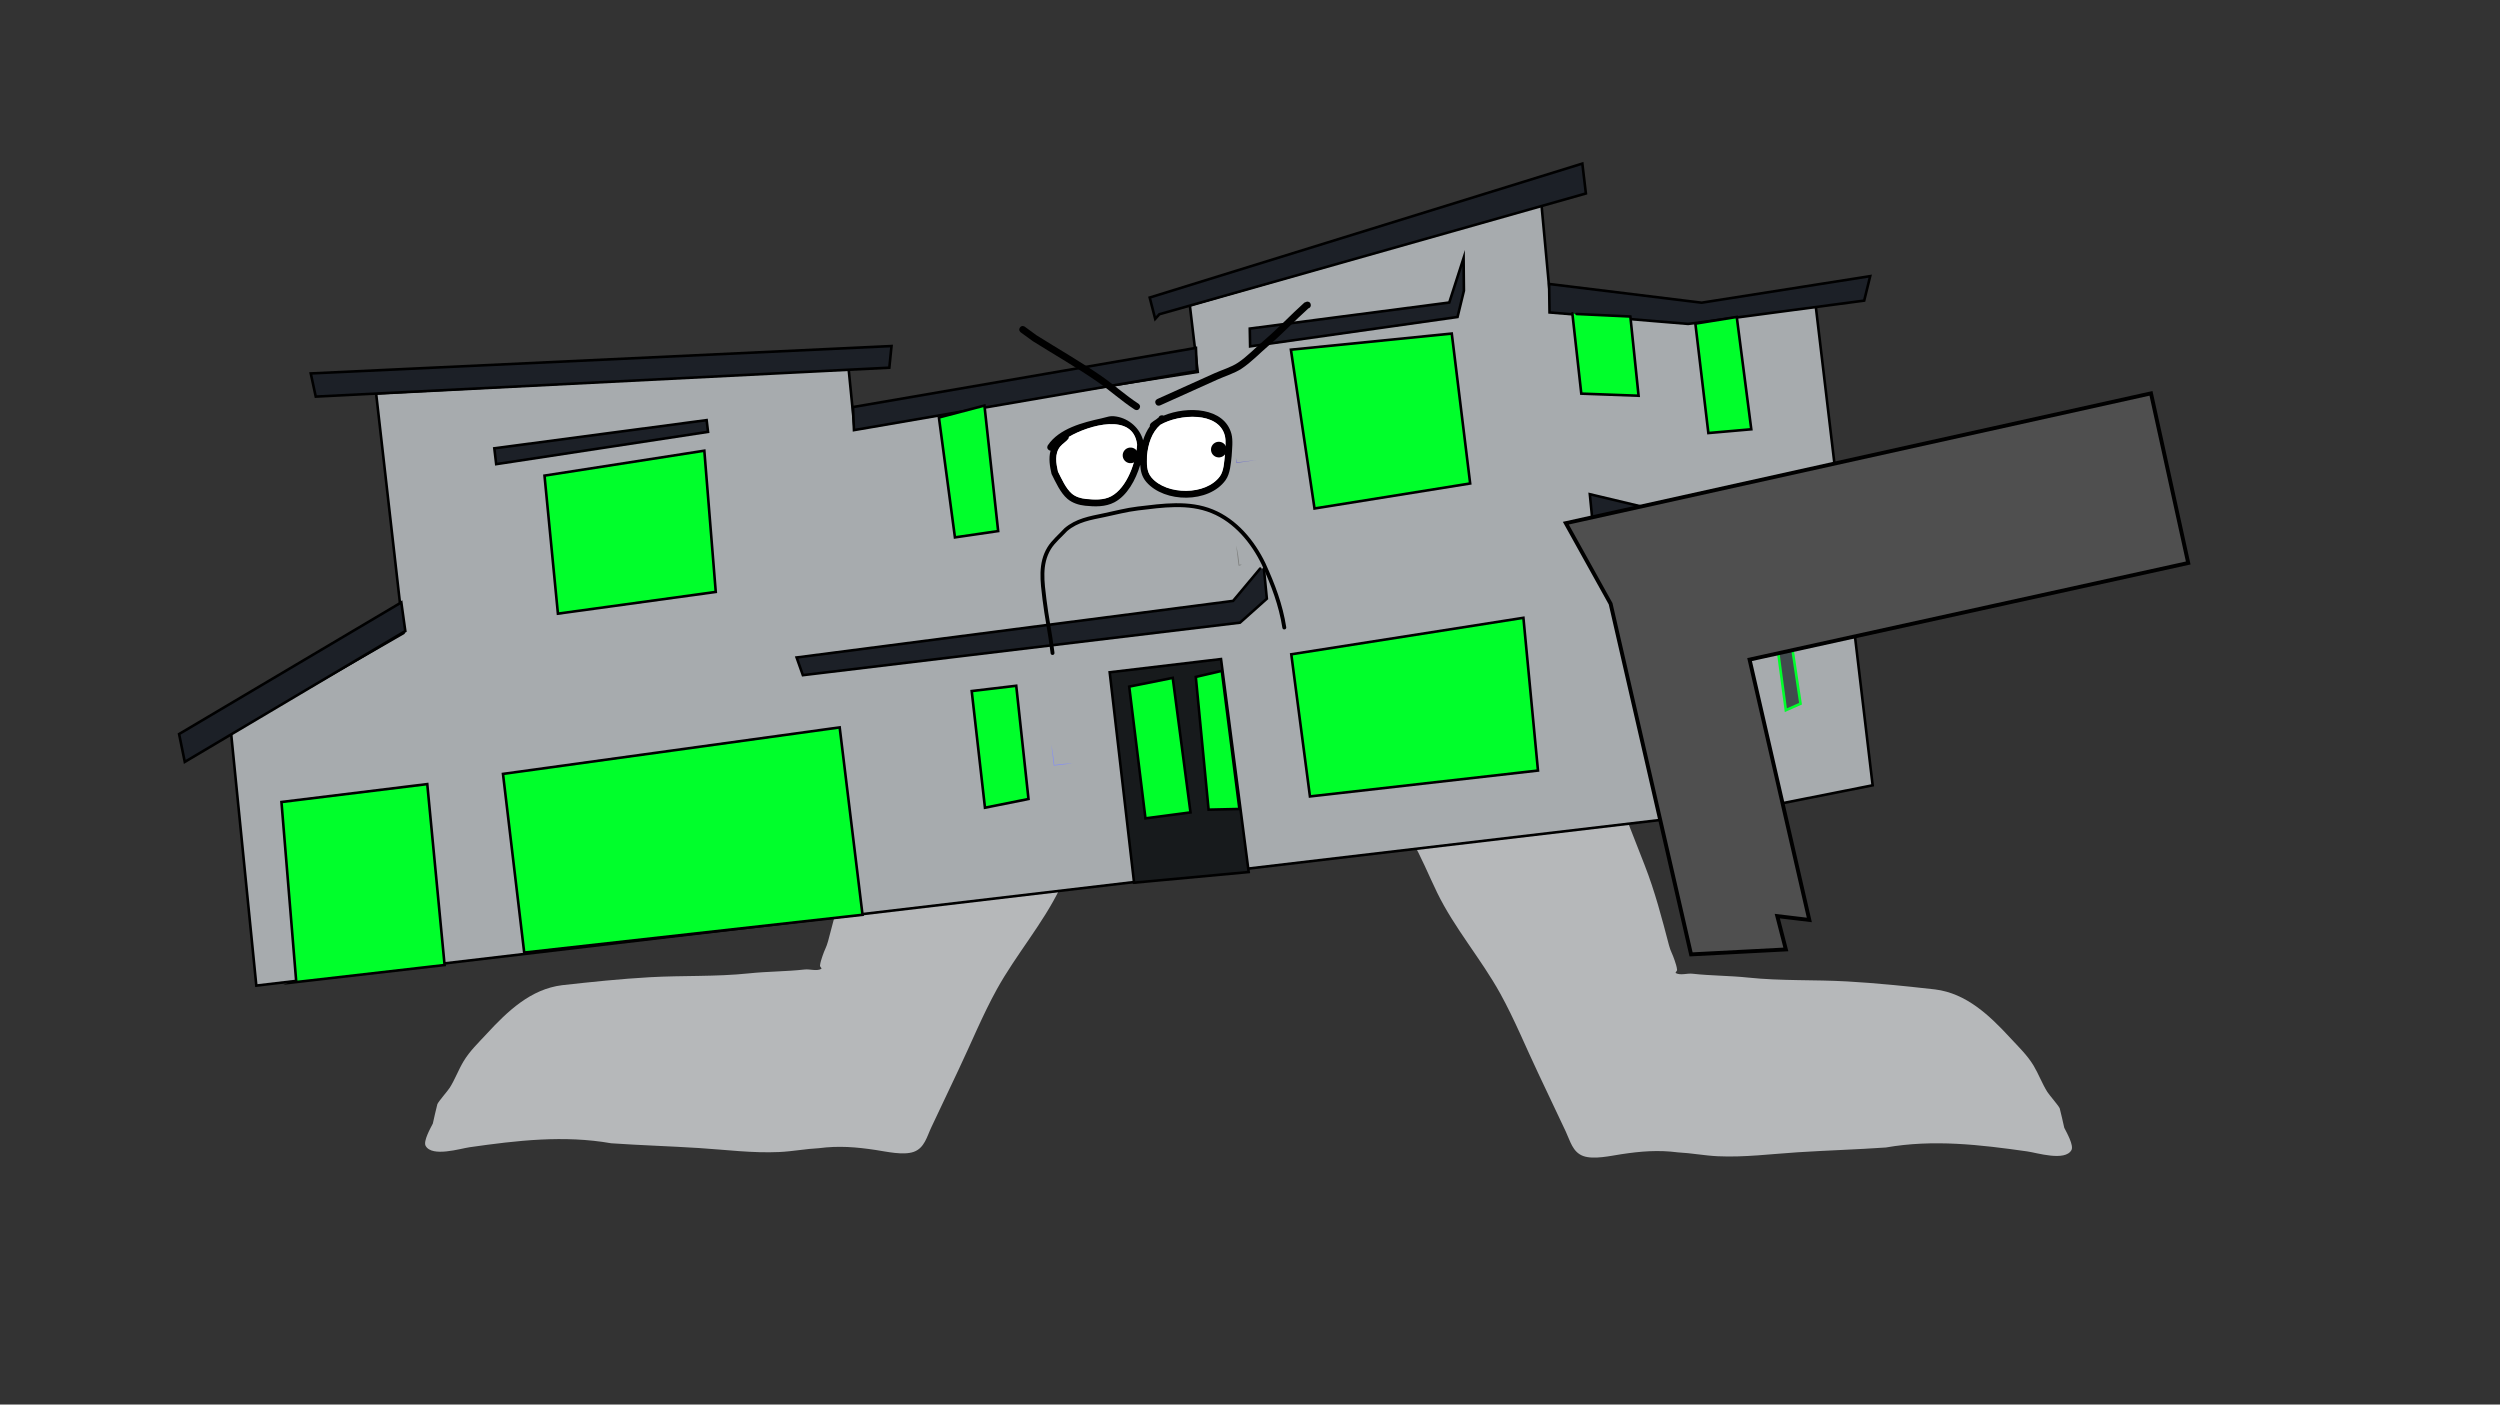<svg version="1.1" xmlns="http://www.w3.org/2000/svg" xmlns:xlink="http://www.w3.org/1999/xlink" width="959.459" height="539.039" viewBox="0,0,959.459,539.039"><rect x="0" y="0" width="959.459" height="539.039" fill="#333333" stroke="none"/><g transform="translate(159.73,89.52)"><g data-paper-data="{&quot;isPaintingLayer&quot;:true}" stroke-linejoin="miter" stroke-miterlimit="10" stroke-dasharray="" stroke-dashoffset="0" style="mix-blend-mode: normal"><path d="M-159.73,449.52v-539.039h959.459v539.039z" fill="none" fill-rule="nonzero" stroke="#f00000" stroke-width="0" stroke-linecap="butt"/><path d="M448.587,184.055c7.618,19.467 15.235,38.934 22.853,58.401c3.96,10.121 6.633,20.38 9.373,30.849c0.604,2.308 1.327,3.224 2.146,5.718c0.395,1.203 0.829,2.416 0.952,3.676c0.044,0.446 -0.871,1.059 -0.47,1.26c1.899,0.952 4.257,-0.016 6.368,0.219c7.118,0.791 14.213,0.729 21.343,1.48c12.731,1.34 25.328,0.763 38.053,1.481c11.274,0.636 22.47,1.815 33.686,3.061c12.058,1.507 20.888,9.947 28.925,18.651c3.147,3.408 6.516,6.596 8.915,10.599c1.941,3.24 3.265,6.909 5.274,10.095c0.762,1.208 4.208,5.129 4.742,6.271c0.148,0.317 1.59,6.768 1.751,7.481c0.844,1.679 3.762,6.768 2.759,8.57c-2.47,4.435 -13.254,1.031 -16.926,0.509c-18.212,-2.592 -36.097,-4.693 -54.291,-1.509c-11.284,0.786 -22.582,1.115 -33.865,1.839c-10.204,0.654 -20.401,1.998 -30.651,1.519c-5.11,-0.239 -10.143,-1.224 -15.251,-1.478c-7.626,-0.984 -14.254,-0.439 -21.818,0.707c-4.011,0.608 -10.547,2.129 -14.537,0.699c-4.125,-1.479 -5.052,-5.882 -6.734,-9.414c-3.503,-7.356 -6.979,-14.723 -10.448,-22.094c-4.869,-10.225 -9.218,-20.964 -14.697,-30.872c-7.343,-13.279 -17.581,-25.067 -24.218,-38.719c-3.245,-6.691 -6.109,-13.807 -9.816,-20.251c-2.529,-4.396 -5.939,-8.286 -8.459,-12.688c-4.098,-7.16 -6.584,-14.946 -11.963,-21.381c-3.247,-3.884 -6.89,-7.433 -10.15,-11.315c-4.958,-5.907 -9.311,-12.124 -13.732,-18.439l-2.244,-3.034c-0.242,-0.32 -0.386,-0.718 -0.386,-1.15c0,-1.05 0.849,-1.901 1.897,-1.906l3.811,-0.021l0.003,0.465c9.831,-0.335 20.095,2.925 29.74,4.543c12.102,2.031 24.692,2.066 36.927,2.605c7.6,0.892 14.992,1.482 22.65,1.518c3.015,0.014 9.481,-1.105 12.239,0.146c3.684,1.672 4.503,6.168 5.65,9.534l0.306,0.029c0,0 1.123,1.123 0.293,2.345z" data-paper-data="{&quot;index&quot;:null}" fill="#b6b8ba" fill-rule="nonzero" stroke="none" stroke-width="1" stroke-linecap="butt"/><path d="M190.296,182.435c-0.83,-1.221 0.293,-2.345 0.293,-2.345l0.306,-0.029c1.147,-3.366 1.966,-7.862 5.65,-9.534c2.757,-1.251 9.223,-0.132 12.239,-0.146c7.658,-0.036 15.05,-0.627 22.65,-1.518c12.235,-0.539 24.825,-0.574 36.927,-2.605c9.645,-1.619 19.909,-4.878 29.74,-4.543l0.003,-0.465l3.811,0.021c1.049,0.005 1.897,0.856 1.897,1.906c0,0.432 -0.144,0.83 -0.386,1.15l-2.244,3.034c-4.421,6.315 -8.774,12.533 -13.732,18.439c-3.259,3.882 -6.903,7.431 -10.15,11.315c-5.379,6.435 -7.865,14.221 -11.963,21.381c-2.52,4.402 -5.93,8.293 -8.459,12.688c-3.707,6.443 -6.571,13.56 -9.816,20.251c-6.636,13.652 -16.875,25.44 -24.218,38.719c-5.479,9.908 -9.828,20.647 -14.697,30.872c-3.469,7.371 -6.946,14.739 -10.448,22.094c-1.682,3.532 -2.609,7.935 -6.734,9.414c-3.99,1.43 -10.526,-0.09 -14.537,-0.699c-7.564,-1.147 -14.192,-1.692 -21.818,-0.707c-5.109,0.255 -10.142,1.239 -15.251,1.478c-10.25,0.479 -20.447,-0.865 -30.651,-1.519c-11.283,-0.724 -22.581,-1.053 -33.865,-1.839c-18.194,-3.184 -36.079,-1.083 -54.291,1.509c-3.671,0.523 -14.456,3.926 -16.926,-0.509c-1.004,-1.802 1.915,-6.892 2.759,-8.57c0.161,-0.713 1.603,-7.164 1.751,-7.481c0.534,-1.142 3.98,-5.063 4.742,-6.271c2.01,-3.187 3.333,-6.855 5.274,-10.095c2.398,-4.003 5.768,-7.191 8.915,-10.599c8.036,-8.704 16.867,-17.144 28.925,-18.651c11.217,-1.246 22.413,-2.425 33.686,-3.061c12.725,-0.718 25.321,-0.141 38.053,-1.481c7.131,-0.751 14.225,-0.689 21.343,-1.48c2.111,-0.235 4.47,0.733 6.368,-0.219c0.401,-0.201 -0.514,-0.814 -0.47,-1.26c0.123,-1.26 0.557,-2.473 0.952,-3.676c0.819,-2.494 1.542,-3.41 2.146,-5.718c2.74,-10.47 5.413,-20.728 9.373,-30.849c7.618,-19.467 15.235,-38.934 22.853,-58.401z" data-paper-data="{&quot;index&quot;:null}" fill="#b6b8ba" fill-rule="nonzero" stroke="none" stroke-width="1" stroke-linecap="butt"/><g><path d="M403.396,71.572l100.054,87.337l-152.852,14.339l-102.27,-89.936z" fill="none" fill-rule="nonzero" stroke="#00ff2b" stroke-width="7" stroke-linecap="round"/><path d="M272.223,174.866c0.576,2.712 0.994,5.489 1.246,8.331c2.569,-0.39 5.113,-0.605 7.631,-0.649c-2.617,0.311 -5.237,0.622 -7.854,0.933c-0.341,-2.871 -0.682,-5.743 -1.023,-8.615z" data-paper-data="{&quot;index&quot;:null}" fill="#828cf7" fill-rule="evenodd" stroke="none" stroke-width="1" stroke-linecap="butt"/><path d="M349.052,91.908c0.647,2.598 1.083,5.284 1.299,8.059c0.337,-0.04 0.675,-0.08 1.012,-0.12c-0.324,0.358 -0.759,0.524 -1.31,0.498c-0.334,-2.812 -0.668,-5.624 -1.002,-8.437z" data-paper-data="{&quot;index&quot;:null}" fill="#7f807f" fill-rule="evenodd" stroke="none" stroke-width="1" stroke-linecap="butt"/><path d="M435.646,29.797l52.519,4.479l48.935,-6.496l21.865,184.087l-45.89,9.099l-574.431,67.771l-9.718,-97.176l66.158,-38.106l-10.468,-91.976l181.317,-9.679l2.301,23.212l2.227,-1.405l129.482,-20.395l-3.038,-25.576l134.958,-38.602z" fill="#a7abae" fill-rule="nonzero" stroke="#000000" stroke-width="1" stroke-linecap="round"/><path d="M283.616,32.862l-2.112,-8.186l166.042,-51.415l1.362,11.467l-163.68,46.346z" fill="#1c2027" fill-rule="nonzero" stroke="#000000" stroke-width="1" stroke-linecap="round"/><path d="M434.793,19.466l58.54,7.184l64.685,-10.191l-2.304,9.394l-67.57,8.938l-53.193,-4.399z" fill="#1c2027" fill-rule="nonzero" stroke="#000000" stroke-width="1" stroke-linecap="round"/><path d="M450.418,100.151l68.286,16.287l44.999,-1.24l-1.725,6.589l-45.197,1.492l-65.252,-11.859z" fill="#1c2027" fill-rule="nonzero" stroke="#000000" stroke-width="1" stroke-linecap="round"/><path d="M325.33,128.745l1.137,11.494l-10.307,9.205l-167.76,20.153l-2.402,-6.783l167.517,-21.721l10.383,-12.406" fill="#1c2027" fill-rule="nonzero" stroke="#000000" stroke-width="1" stroke-linecap="round"/><path d="M-40.467,53.797l222.887,-10.512l-0.837,8.308l-220.138,11.098z" fill="#1c2027" fill-rule="nonzero" stroke="#000000" stroke-width="1" stroke-linecap="round"/><path d="M299.614,52.851l-131.603,22.699l-0.367,-8.849l131.603,-22.699z" fill="#1c2027" fill-rule="nonzero" stroke="#000000" stroke-width="1" stroke-linecap="round"/><path d="M-46.067,286.92l-5.645,-68.645l55.958,-6.874l6.651,69.438l-58.485,6.718z" fill="#00ff2b" fill-rule="nonzero" stroke="#000000" stroke-width="1" stroke-linecap="round"/><path d="M41.454,276.069l-8.145,-68.576l129.214,-17.855l8.77,71.922z" fill="#00ff2b" fill-rule="nonzero" stroke="#000000" stroke-width="1" stroke-linecap="round"/><path d="M230.283,173.666l4.704,43.447l-16.703,3.352l-5.089,-44.77z" fill="#00ff2b" fill-rule="nonzero" stroke="#000000" stroke-width="1" stroke-linecap="round"/><path d="M275.513,249.238l-9.362,-80.744l42.72,-5.074l10.62,81.735z" fill="#171a1c" fill-rule="nonzero" stroke="#000000" stroke-width="1" stroke-linecap="round"/><path d="M279.877,224.551l-6.233,-50.562l16.703,-3.352l6.817,51.633z" fill="#00ff2b" fill-rule="nonzero" stroke="#000000" stroke-width="1" stroke-linecap="round"/><path d="M304.107,221.217l-4.911,-50.947l9.984,-2.326l6.752,53.009z" fill="#00ff2b" fill-rule="nonzero" stroke="#000000" stroke-width="1" stroke-linecap="round"/><path d="M335.843,161.585l89.086,-14.001l5.594,58.619l-87.516,9.938z" fill="#00ff2b" fill-rule="nonzero" stroke="#000000" stroke-width="1" stroke-linecap="round"/><path d="M524.455,134.622l6.824,45.932l-5.632,2.493l-6.416,-48.26z" fill="#414b4d" fill-rule="nonzero" stroke="#00ff2b" stroke-width="1" stroke-linecap="round"/><path d="M495.912,76.677l-4.987,-41.989l15.883,-2.571l5.577,43.116z" fill="#00ff2b" fill-rule="nonzero" stroke="#000000" stroke-width="1" stroke-linecap="round"/><path d="M445.338,30.983l20.636,0.969l3.155,30.407l-21.985,-0.809l-3.434,-30.83" fill="#00ff2b" fill-rule="nonzero" stroke="#000000" stroke-width="1" stroke-linecap="round"/><path d="M404.497,96.028l-59.738,9.603l-9.062,-60.943l61.74,-6.193z" fill="#00ff2b" fill-rule="nonzero" stroke="#000000" stroke-width="1" stroke-linecap="round"/><path d="M319.914,36.588l76.563,-10.006l5.497,-17.07l0.12,12.526l-2.449,10.095l-79.604,11.279z" fill="#1c2027" fill-rule="nonzero" stroke="#000000" stroke-width="1" stroke-linecap="round"/><path d="M218.081,66.126l5.265,48.169l-16.585,2.426l-6.149,-46.012z" fill="#00ff2b" fill-rule="nonzero" stroke="#000000" stroke-width="1" stroke-linecap="round"/><path d="M114.965,137.656l-60.573,8.334l-5.151,-52.971l61.339,-9.566z" fill="#00ff2b" fill-rule="nonzero" stroke="#000000" stroke-width="1" stroke-linecap="round"/><path d="M112,76.217l-81.296,12.392l-0.721,-6.071l81.483,-10.818z" fill="#1c2027" fill-rule="nonzero" stroke="#000000" stroke-width="1" stroke-linecap="round"/><path d="M-4.179,152.669l-84.637,50.218l-2.183,-10.695l85.285,-50.524z" fill="#1c2027" fill-rule="nonzero" stroke="#000000" stroke-width="1" stroke-linecap="round"/><path d="M243.751,196.373c0.532,2.504 0.917,5.068 1.151,7.692c2.372,-0.36 4.721,-0.558 7.046,-0.6c-2.417,0.287 -4.836,0.574 -7.252,0.861c-0.315,-2.651 -0.63,-5.303 -0.945,-7.954z" data-paper-data="{&quot;index&quot;:null}" fill="#828cf7" fill-rule="evenodd" stroke="none" stroke-width="1" stroke-linecap="butt"/><path d="M314.69,119.775c0.598,2.399 1,4.879 1.2,7.441c0.312,-0.037 0.623,-0.074 0.935,-0.111c-0.299,0.331 -0.701,0.484 -1.209,0.46c-0.308,-2.596 -0.617,-5.193 -0.925,-7.79z" data-paper-data="{&quot;index&quot;:null}" fill="#7f807f" fill-rule="evenodd" stroke="none" stroke-width="1" stroke-linecap="butt"/><path d="M314.57,86.173l0.461,1.733l7.556,-0.898l-7.778,1.179z" data-paper-data="{&quot;index&quot;:null}" fill="#7373c8" fill-rule="evenodd" stroke="none" stroke-width="1" stroke-linecap="butt"/><path d="M281.58,74.074c-0.158,-0.726 0.474,-1.265 0.474,-1.265c0.582,-0.492 1.235,-0.955 1.946,-1.387c0.305,-0.262 0.624,-0.515 0.958,-0.756c0.127,-0.351 0.419,-0.72 1.081,-0.798c0.338,-0.04 0.601,0.016 0.804,0.123c9.115,-3.799 23.323,-3.195 26.039,7.028c0.656,2.471 0.222,5.94 0.081,8.468c-0.309,2.898 -0.561,6.786 -2.335,9.259c-6.405,8.929 -23.41,8.795 -30.396,0.736c-1.731,-1.996 -2.234,-4.24 -2.359,-6.615c-1.75,5.882 -5.064,11.84 -9.924,14.393c-3.445,1.809 -7.46,1.692 -11.199,1.31c-2.397,-0.245 -4.932,-1.04 -6.813,-2.639c-2.706,-2.3 -4.537,-6.453 -6.099,-9.558c-0.667,-2.853 -1.19,-6.053 -0.384,-8.922c-0.194,-0.019 -0.407,-0.091 -0.637,-0.24c-1.12,-0.728 -0.392,-1.848 -0.392,-1.848c4.285,-6.422 13.485,-8.782 20.537,-10.317c2.37,-0.516 3.222,-1.134 5.766,-0.709c4.953,0.827 8.983,4.542 10.242,9.123c0.602,-1.936 1.449,-3.764 2.61,-5.385zM285.596,73.569c-3.315,2.926 -4.654,7.375 -5.068,11.788c-0.048,3.009 -0.343,5.957 1.745,8.401c5.794,6.783 20.764,6.929 26.16,-0.537c1.477,-2.043 1.616,-5.564 1.866,-7.95c0.127,-2.242 0.56,-5.347 0.005,-7.548c-2.369,-9.399 -17.516,-8.365 -24.707,-4.154zM250.543,78.163l-0.131,0.672c-0.885,1.173 -2.258,1.905 -3.196,3.036c-2.247,2.711 -1.569,6.497 -0.868,9.589c1.375,2.69 2.978,6.431 5.32,8.436c1.455,1.246 3.497,1.83 5.347,2.014c3.181,0.315 6.739,0.555 9.682,-1.013c6.171,-3.29 9.515,-13.271 9.926,-19.718c-1.427,-12.559 -18.638,-7.438 -26.081,-3.015z" data-paper-data="{&quot;index&quot;:null}" fill="#000000" fill-rule="nonzero" stroke="none" stroke-width="1" stroke-linecap="butt"/><path d="M310.364,77.694c0.555,2.201 0.128,5.336 0.001,7.579c-0.25,2.386 -0.401,5.942 -1.877,7.985c-5.395,7.465 -20.477,7.32 -26.271,0.537c-2.088,-2.444 -1.804,-5.427 -1.756,-8.436c0.414,-4.413 1.776,-8.914 5.091,-11.84c7.191,-4.211 22.443,-5.224 24.812,4.175z" data-paper-data="{&quot;noHover&quot;:false,&quot;origItem&quot;:[&quot;Path&quot;,{&quot;applyMatrix&quot;:true,&quot;segments&quot;:[[[298.25481,160.92104],[5.71753,-2.49511],[-2.72256,1.88227]],[[293.4464,169.23604],[0.69762,-3.24357],[-0.30096,2.23218]],[[294.00152,175.6351],[-1.33635,-2.00141],[3.70829,5.55377]],[[313.49484,177.54582],[-4.66983,5.07297],[1.27818,-1.38852]],[[315.58412,171.80063],[-0.39662,1.75175],[0.29209,-1.65575]],[[316.25432,166.19049],[0.21798,1.68502],[-0.9309,-7.19595]]],&quot;closed&quot;:true}],&quot;index&quot;:null}" fill="#ffffff" fill-rule="nonzero" stroke="none" stroke-width="1" stroke-linecap="butt"/><path d="M276.686,81.151c-0.412,6.447 -3.792,16.518 -9.963,19.808c-2.942,1.569 -6.546,1.33 -9.727,1.015c-1.851,-0.183 -3.914,-0.78 -5.369,-2.026c-2.342,-2.004 -3.967,-5.782 -5.343,-8.472c-0.701,-3.092 -1.376,-6.919 0.872,-9.63c0.938,-1.131 2.321,-1.879 3.206,-3.052l0.132,-0.674c7.443,-4.422 24.765,-9.527 26.192,3.032z" data-paper-data="{&quot;noHover&quot;:false,&quot;origItem&quot;:[&quot;Path&quot;,{&quot;applyMatrix&quot;:true,&quot;segments&quot;:[[[271.79264,161.24173],[5.92313,-2.63034],[0,0]],[[271.63624,161.72974],[0,0],[-0.76144,0.79379]],[[268.99257,163.70459],[0.79691,-0.75817],[-1.90987,1.81703]],[[267.50064,170.75625],[-0.24823,-2.36047],[0.7849,2.12133]],[[270.71064,177.49656],[-1.56391,-1.69667],[0.9719,1.0544]],[[274.50784,179.46564],[-1.35962,-0.29969],[2.33709,0.51515]],[[281.7942,179.56709],[-2.32566,0.90634],[4.87733,-1.90075]],[[290.91399,165.78588],[-0.87512,4.75598],[0.04797,-9.4617]]],&quot;closed&quot;:true}],&quot;index&quot;:null}" fill="#ffffff" fill-rule="nonzero" stroke="none" stroke-width="1" stroke-linecap="butt"/><path d="M271.16,85.599c-0.196,-1.648 0.982,-3.143 2.63,-3.339c1.648,-0.196 3.143,0.982 3.339,2.63c0.196,1.648 -0.982,3.143 -2.63,3.339c-1.648,0.196 -3.143,-0.982 -3.339,-2.63z" data-paper-data="{&quot;index&quot;:null}" fill="#000000" fill-rule="nonzero" stroke="none" stroke-width="1" stroke-linecap="butt"/><path d="M305.049,83.381c-0.196,-1.648 0.982,-3.143 2.63,-3.339c1.648,-0.196 3.143,0.982 3.339,2.63c0.196,1.648 -0.982,3.143 -2.63,3.339c-1.648,0.196 -3.143,-0.982 -3.339,-2.63z" data-paper-data="{&quot;index&quot;:null}" fill="#000000" fill-rule="nonzero" stroke="none" stroke-width="1" stroke-linecap="butt"/><path d="M231.724,36.166c0.789,-1.078 1.867,-0.29 1.867,-0.29l0.21,0.153c1.425,1.042 2.85,2.084 4.275,3.127c8.272,5.195 16.856,10.093 24.892,15.644c4.859,3.356 9.253,7.384 14.208,10.602c0,0 1.12,0.728 0.392,1.848c-0.728,1.12 -1.848,0.392 -1.848,0.392c-4.974,-3.238 -9.39,-7.273 -14.27,-10.644c-8.03,-5.547 -16.611,-10.435 -24.874,-15.632c-1.451,-1.06 -2.901,-2.121 -4.352,-3.181l-0.21,-0.153c0,0 -1.078,-0.789 -0.29,-1.867z" data-paper-data="{&quot;index&quot;:null}" fill="#000000" fill-rule="nonzero" stroke="none" stroke-width="1" stroke-linecap="butt"/><path d="M343.326,27.414c0.115,0.97 -0.562,1.315 -0.936,1.43c-5.21,4.703 -9.928,9.755 -15.297,14.334c-3.348,2.856 -6.645,6.36 -10.315,8.781c-2.724,1.797 -6.339,2.872 -9.316,4.213c-7.307,3.293 -14.615,6.587 -21.922,9.88c0,0 -1.218,0.549 -1.767,-0.669c-0.549,-1.218 0.669,-1.767 0.669,-1.767c7.307,-3.293 14.615,-6.587 21.922,-9.88c2.853,-1.286 6.381,-2.306 8.983,-4.034c3.558,-2.363 6.758,-5.782 10.012,-8.557c5.449,-4.648 10.22,-9.779 15.526,-14.542l0.956,-0.359c0,0 1.327,-0.158 1.484,1.169z" data-paper-data="{&quot;index&quot;:null}" fill="#000000" fill-rule="nonzero" stroke="none" stroke-width="1" stroke-linecap="butt"/><path d="M244.299,161.837c-0.745,0.088 -0.833,-0.656 -0.833,-0.656l-0.091,-0.763c-0.781,-6.622 -2.211,-13.184 -3,-19.829c-0.815,-6.865 -1.881,-13.937 1.917,-20.126c1.599,-2.606 4.422,-4.989 6.508,-7.253c4.362,-3.723 9.536,-4.603 15.018,-5.737c4.425,-0.916 8.562,-2.051 13.074,-2.587c9.622,-1.141 19.66,-2.628 28.853,1.118c9.218,3.765 15.969,11.913 20.182,20.65c3.658,8.055 6.604,15.744 7.979,24.531c0,0 0.116,0.741 -0.625,0.857c-0.741,0.116 -0.857,-0.625 -0.857,-0.625c-1.354,-8.649 -4.256,-16.198 -7.856,-24.127c-4.046,-8.39 -10.518,-16.291 -19.389,-19.897c-8.936,-3.642 -18.757,-2.13 -28.11,-1.017c-4.471,0.531 -8.559,1.658 -12.945,2.566c-5.172,1.071 -10.17,1.842 -14.284,5.349c-1.993,2.168 -4.755,4.455 -6.268,6.953c-3.572,5.9 -2.484,12.64 -1.708,19.168c0.789,6.646 2.208,13.206 3,19.829l0.091,0.763c0,0 0.088,0.745 -0.656,0.833z" fill="#000000" fill-rule="nonzero" stroke="none" stroke-width="0.5" stroke-linecap="butt"/></g><path d="M458.397,142.186l30.876,134.571l36.381,-1.9l-3.294,-12.79l12.3,1.471l-22.934,-99.925l168.346,-37.073l-14.287,-65.103l-224.576,49.825z" fill="#4f4f4f" fill-rule="nonzero" stroke="#000000" stroke-width="1.5" stroke-linecap="round"/></g></g></svg><!--rotationCenter:479.72973:269.51952-->